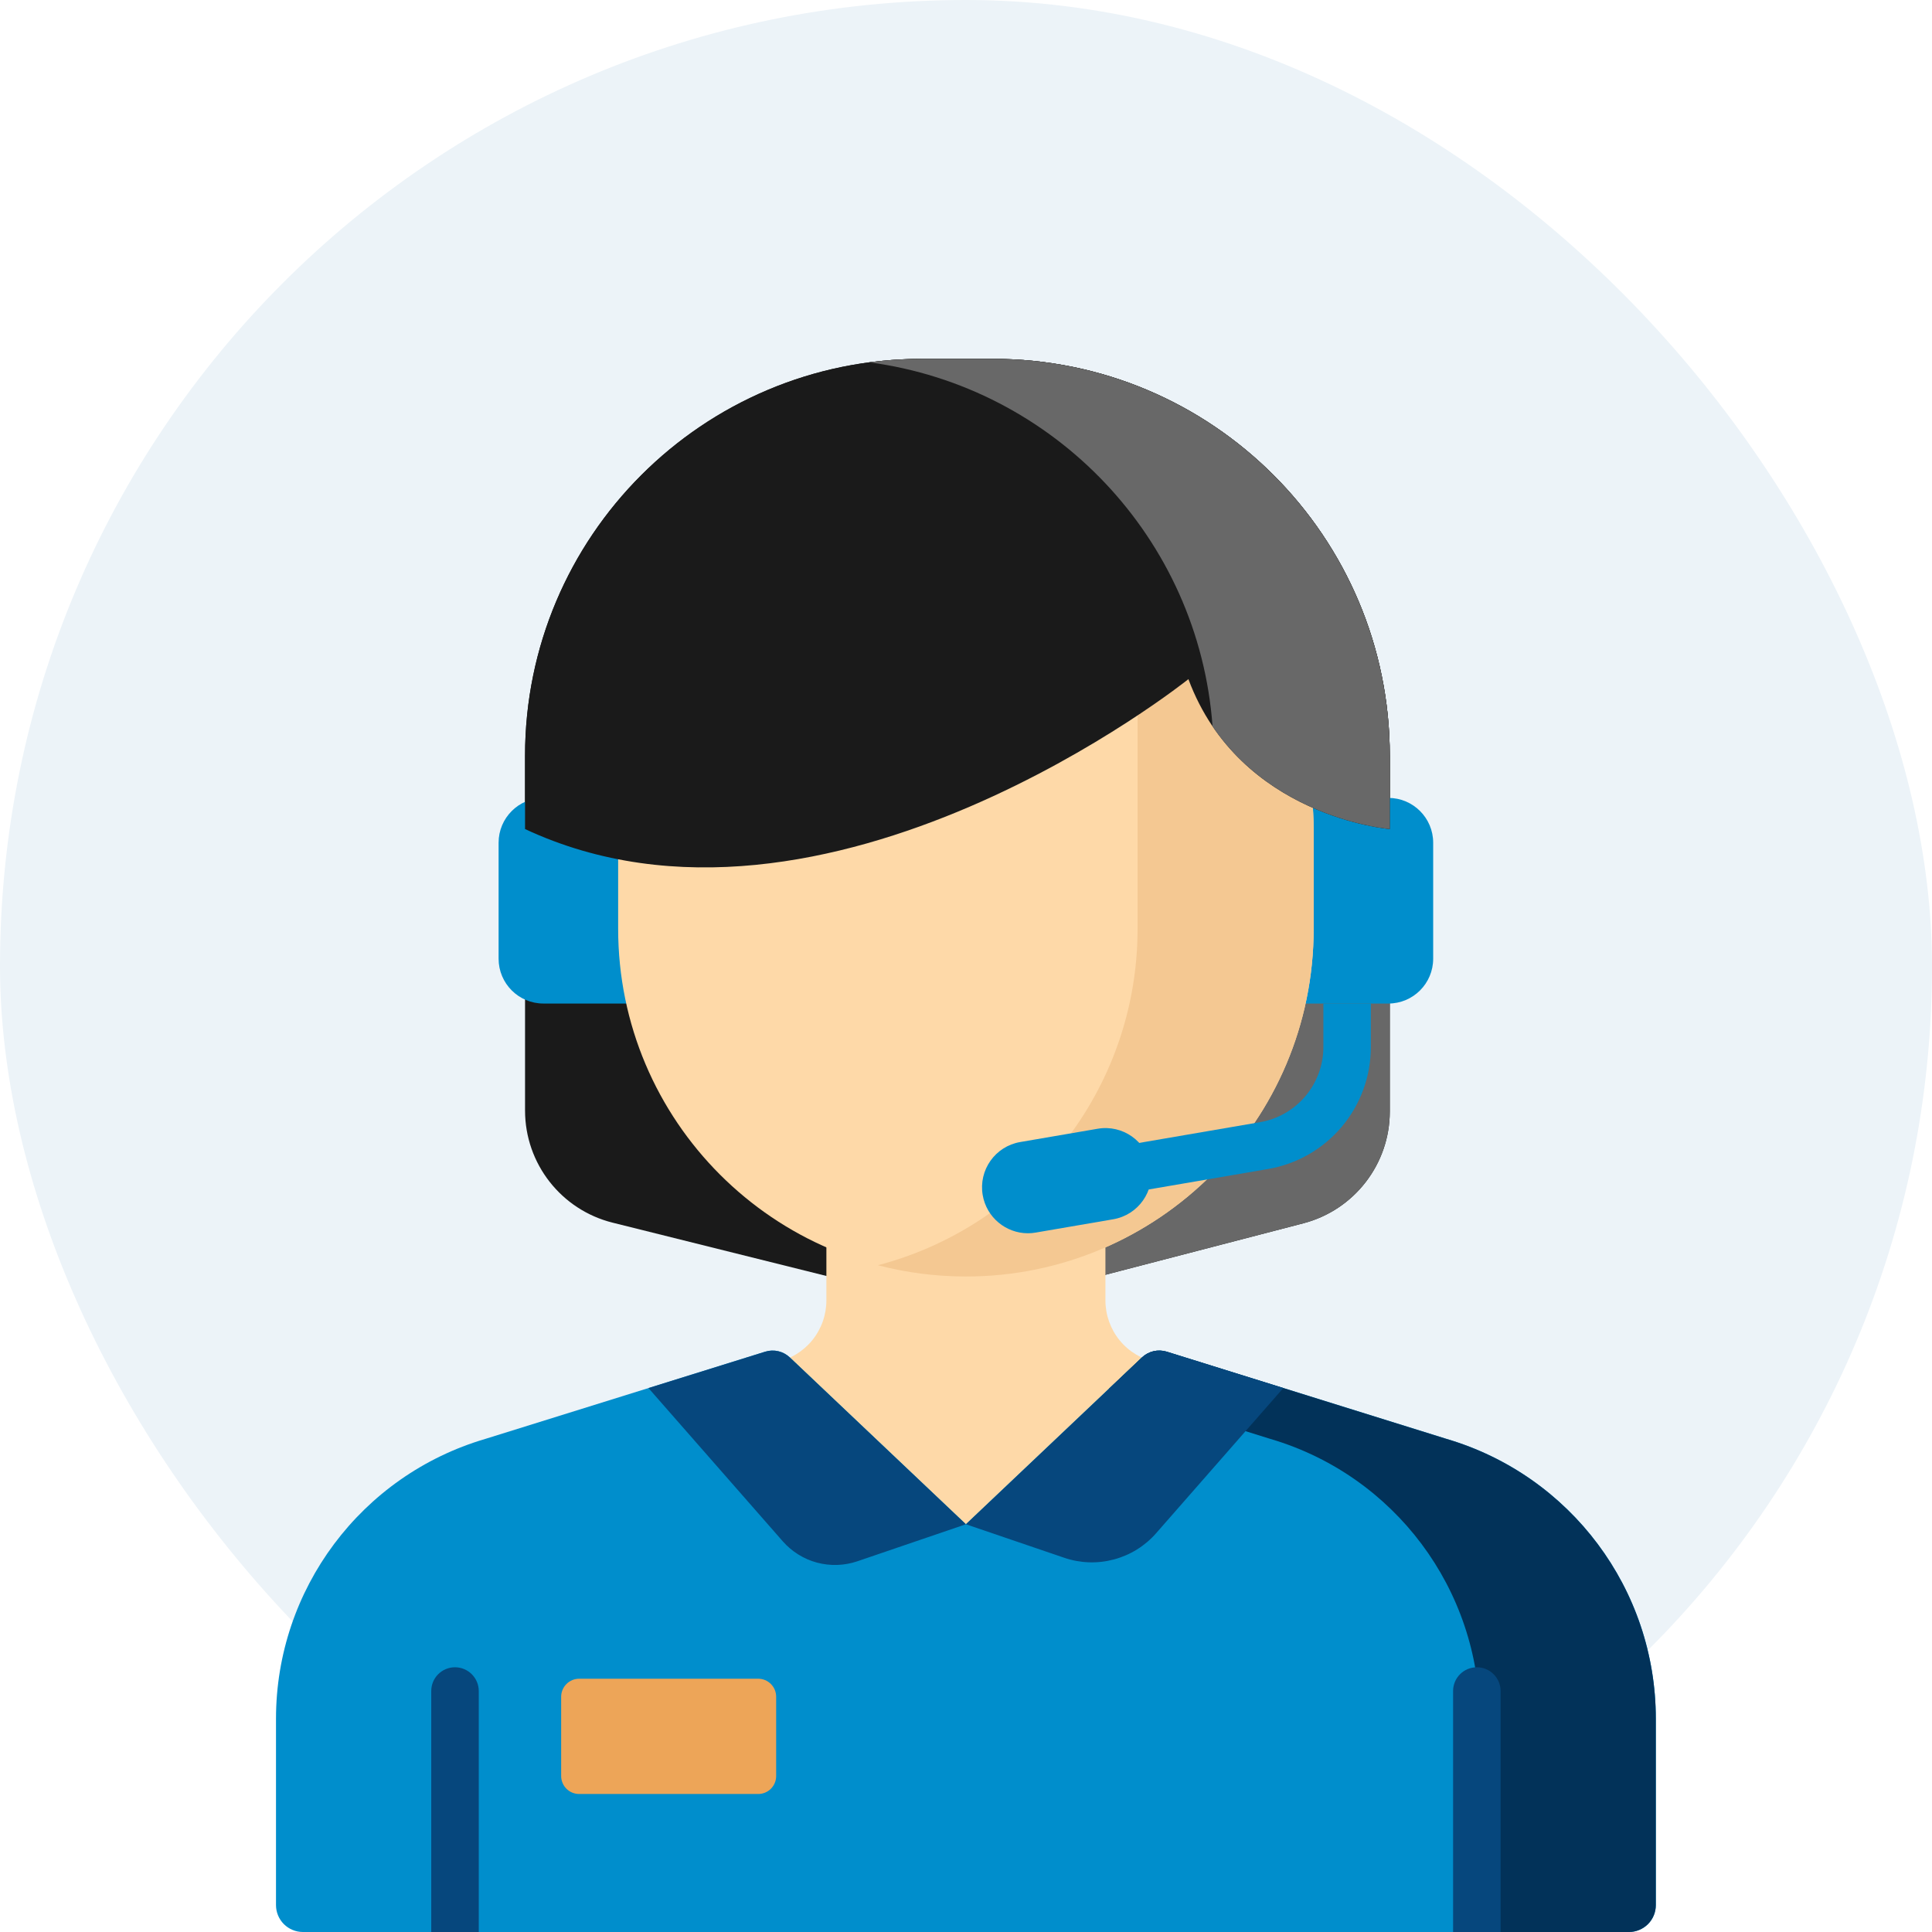 <svg width="42" height="42" viewBox="0 0 42 42" fill="none" xmlns="http://www.w3.org/2000/svg">
    <g id="Frame 1171275014">
        <rect width="42" height="42" rx="21" fill="#ECF3F8"/>
        <g id="Group">
            <path id="Vector"
                  d="M28.332 26.594L21.641 28.334C21.227 28.442 20.793 28.444 20.379 28.34L13.319 26.58C12.2 26.301 11.414 25.296 11.414 24.142V16.429C11.414 11.664 15.277 7.801 20.042 7.801H21.585C26.35 7.801 30.213 11.664 30.213 16.429V24.162C30.213 25.306 29.44 26.306 28.332 26.594Z"
                  fill="#1A1A1A"/>
            <path id="Vector_2"
                  d="M21.585 7.801H20.042C19.654 7.801 19.273 7.827 18.899 7.877C23.124 8.436 26.384 12.052 26.384 16.429V24.162C26.384 25.306 25.611 26.306 24.503 26.594L19.056 28.011L20.378 28.34C20.793 28.444 21.227 28.442 21.64 28.334L28.332 26.594C29.44 26.306 30.213 25.306 30.213 24.162V16.429C30.213 11.664 26.35 7.801 21.585 7.801Z"
                  fill="#686868"/>
            <path id="Vector_3"
                  d="M11.813 21.816H13.644V17.346H11.813C11.275 17.346 10.839 17.782 10.839 18.32V20.841C10.839 21.38 11.275 21.816 11.813 21.816ZM30.182 21.816H28.352V17.346H30.182C30.72 17.346 31.156 17.782 31.156 18.32V20.841C31.156 21.38 30.72 21.816 30.182 21.816Z"
                  fill="#008ECC"/>
            <path id="Vector_4"
                  d="M25.132 29.615C24.822 29.552 24.542 29.384 24.341 29.139C24.141 28.894 24.031 28.587 24.031 28.27V25.18H17.965V28.27C17.965 28.587 17.855 28.894 17.655 29.139C17.454 29.384 17.175 29.552 16.864 29.615L16.125 29.763V34.727H25.871V29.763L25.132 29.615Z"
                  fill="#FED9A8"/>
            <path id="Vector_5"
                  d="M31.447 31.281L25.363 29.384C25.271 29.356 25.172 29.352 25.077 29.374C24.983 29.396 24.896 29.443 24.825 29.509L20.998 33.136L17.171 29.51C17.1 29.443 17.013 29.396 16.919 29.374C16.824 29.352 16.725 29.356 16.633 29.385L10.549 31.281C7.852 32.075 6 34.551 6 37.363V41.416C6 41.571 6.062 41.719 6.171 41.829C6.281 41.938 6.429 42 6.584 42H35.412C35.567 42 35.715 41.938 35.825 41.829C35.935 41.719 35.996 41.571 35.996 41.416V37.363C35.996 34.551 34.144 32.075 31.447 31.281Z"
                  fill="#008ECC"/>
            <path id="Vector_6"
                  d="M31.447 31.281L25.364 29.384C25.271 29.356 25.172 29.352 25.077 29.374C24.983 29.396 24.896 29.443 24.825 29.509L24.11 30.188L27.618 31.281C30.315 32.075 32.167 34.551 32.167 37.363V42H35.412C35.567 42 35.715 41.938 35.825 41.829C35.935 41.719 35.996 41.571 35.996 41.416V37.363C35.996 34.551 34.144 32.075 31.447 31.281Z"
                  fill="#023259"/>
            <path id="Vector_7"
                  d="M20.998 27.75C16.823 27.75 13.438 24.365 13.438 20.189V18.065C13.438 13.889 16.823 10.505 20.998 10.505C25.174 10.505 28.558 13.889 28.558 18.065V20.189C28.558 24.365 25.174 27.75 20.998 27.75Z"
                  fill="#FED9A8"/>
            <path id="Vector_8"
                  d="M24.73 11.488V20.189C24.73 23.703 22.332 26.657 19.084 27.505C19.709 27.668 20.352 27.75 20.998 27.75C25.174 27.75 28.558 24.365 28.558 20.189V18.065C28.558 15.246 27.016 12.789 24.73 11.488Z"
                  fill="#F4C892"/>
            <path id="Vector_9"
                  d="M17.171 29.51L20.998 33.136L18.638 33.941C18.355 34.037 18.05 34.047 17.761 33.97C17.473 33.893 17.214 33.731 17.017 33.507L14.097 30.175L16.633 29.385C16.725 29.356 16.824 29.352 16.919 29.374C17.013 29.396 17.1 29.443 17.171 29.51ZM24.825 29.51L20.998 33.136L23.137 33.865C23.485 33.984 23.861 33.996 24.216 33.901C24.572 33.806 24.891 33.608 25.133 33.331L27.898 30.175L25.363 29.385C25.271 29.356 25.172 29.352 25.077 29.374C24.983 29.396 24.896 29.443 24.825 29.51Z"
                  fill="#06477D"/>
            <path id="Vector_10"
                  d="M16.482 39H12.591C12.487 39 12.387 38.959 12.314 38.886C12.241 38.812 12.199 38.713 12.199 38.609V36.885C12.199 36.782 12.241 36.682 12.314 36.609C12.387 36.535 12.487 36.494 12.591 36.494H16.482C16.586 36.494 16.685 36.535 16.759 36.609C16.832 36.682 16.873 36.782 16.873 36.885V38.609C16.873 38.713 16.832 38.812 16.759 38.886C16.685 38.959 16.586 39 16.482 39Z"
                  fill="#EDA558"/>
            <path id="Vector_11"
                  d="M30.213 18.023C30.213 18.023 26.951 17.764 25.835 14.764C25.835 14.764 17.95 21.076 11.414 18.023V16.429C11.414 11.664 15.277 7.801 20.043 7.801H21.585C26.351 7.801 30.213 11.664 30.213 16.429V18.023Z"
                  fill="#1A1A1A"/>
            <path id="Vector_12"
                  d="M21.585 7.801H20.042C19.654 7.801 19.273 7.827 18.899 7.877C22.916 8.409 26.061 11.704 26.36 15.79C27.736 17.826 30.213 18.023 30.213 18.023V16.429C30.213 11.664 26.35 7.801 21.585 7.801Z"
                  fill="#686868"/>
            <path id="Vector_13"
                  d="M32.105 36.245C31.968 36.245 31.837 36.299 31.74 36.396C31.643 36.493 31.589 36.624 31.589 36.761V42H32.622V36.761C32.622 36.693 32.608 36.626 32.582 36.563C32.556 36.501 32.518 36.444 32.47 36.396C32.422 36.348 32.365 36.31 32.303 36.284C32.24 36.258 32.173 36.245 32.105 36.245ZM9.891 36.245C9.754 36.245 9.623 36.299 9.526 36.396C9.429 36.493 9.375 36.624 9.375 36.761V42H10.408V36.761C10.408 36.624 10.353 36.493 10.256 36.396C10.159 36.299 10.028 36.245 9.891 36.245Z"
                  fill="#06477D"/>
            <path id="Vector_14"
                  d="M28.769 21.816V22.758C28.77 23.15 28.631 23.53 28.378 23.83C28.125 24.13 27.774 24.331 27.387 24.396L22.189 25.288C22.122 25.299 22.059 25.324 22.001 25.36C21.944 25.396 21.894 25.443 21.855 25.498C21.816 25.554 21.788 25.616 21.773 25.683C21.758 25.749 21.756 25.817 21.768 25.884C21.779 25.951 21.804 26.015 21.84 26.072C21.876 26.129 21.923 26.179 21.978 26.218C22.034 26.257 22.096 26.285 22.162 26.3C22.229 26.315 22.297 26.317 22.364 26.305L27.562 25.414C28.189 25.308 28.758 24.982 29.168 24.496C29.578 24.01 29.802 23.394 29.801 22.758V21.816H28.769Z"
                  fill="#008ECC"/>
            <path id="Vector_15"
                  d="M22.346 26.81C21.869 26.81 21.446 26.466 21.363 25.98C21.27 25.436 21.635 24.92 22.178 24.827L23.862 24.538C24.406 24.444 24.922 24.81 25.016 25.353C25.109 25.897 24.744 26.413 24.2 26.506L22.516 26.795C22.459 26.805 22.402 26.81 22.346 26.81Z"
                  fill="#008ECC"/>
        </g>
    </g>
</svg>
